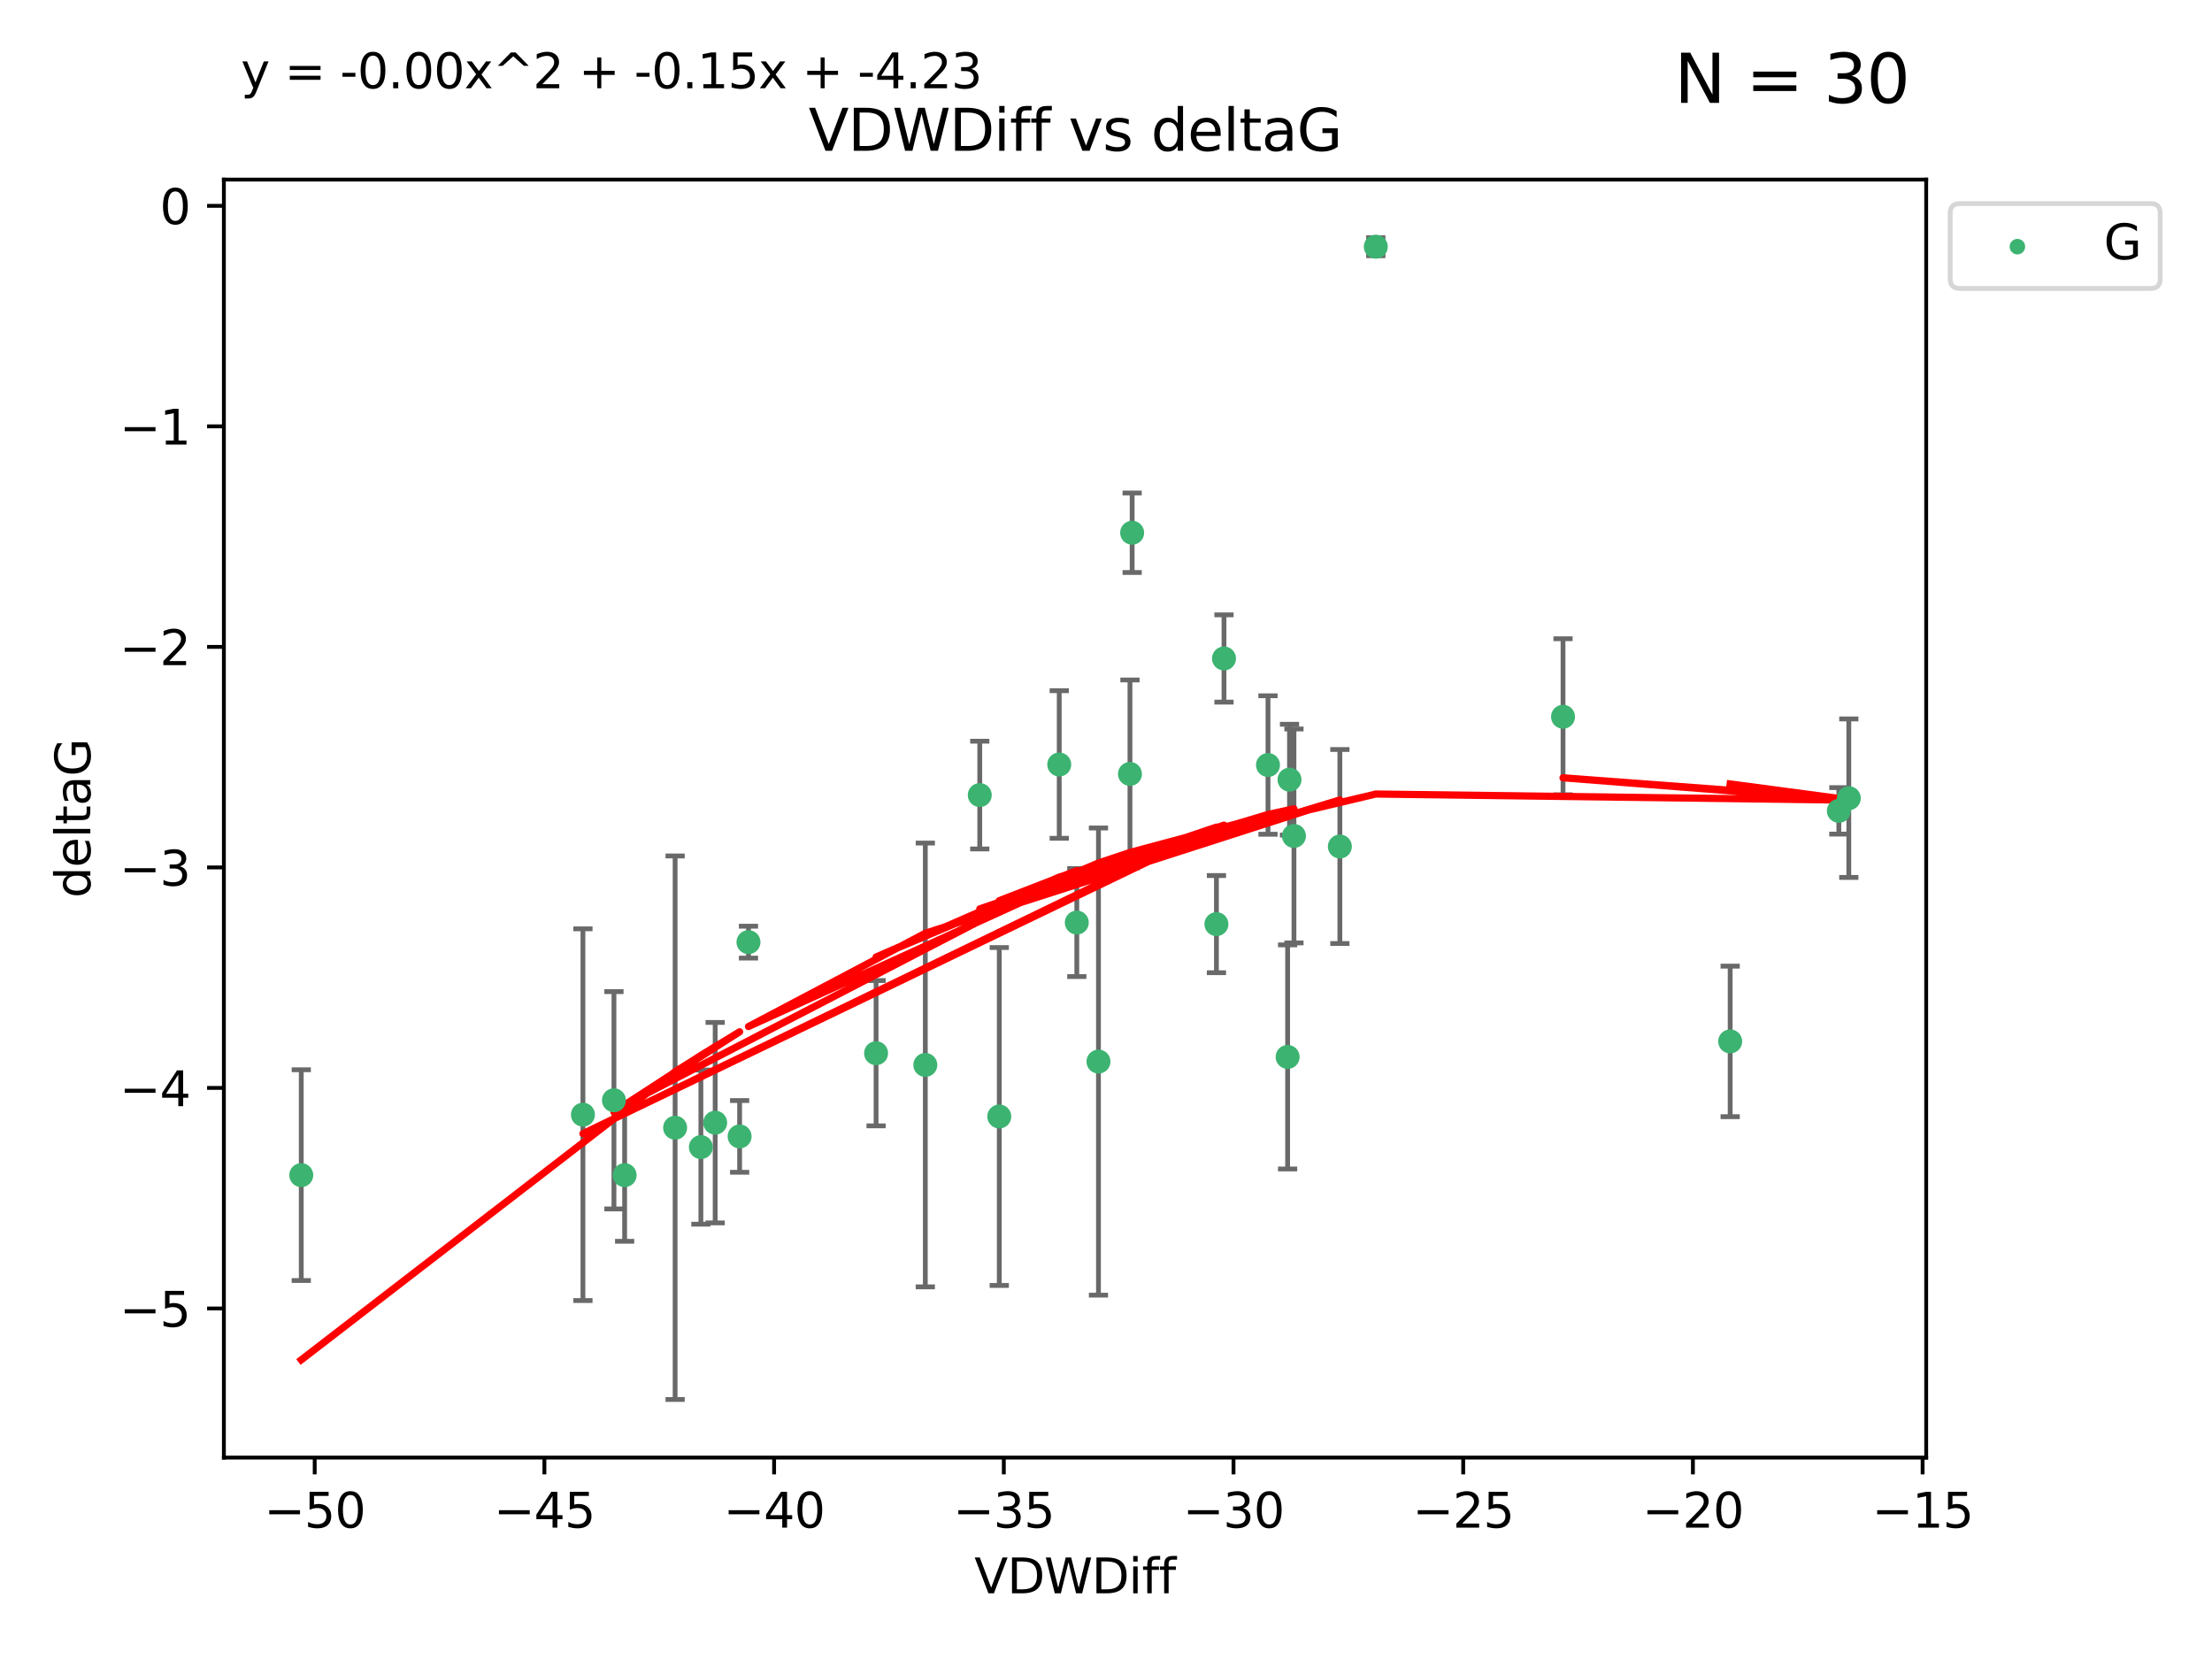 <?xml version="1.0" encoding="utf-8" standalone="no"?>
<!DOCTYPE svg PUBLIC "-//W3C//DTD SVG 1.1//EN"
  "http://www.w3.org/Graphics/SVG/1.1/DTD/svg11.dtd">
<svg xmlns:xlink="http://www.w3.org/1999/xlink" width="460.8pt" height="345.6pt" viewBox="0 0 460.8 345.6" xmlns="http://www.w3.org/2000/svg" version="1.1">
 <defs>
  <style type="text/css">*{stroke-linejoin: round; stroke-linecap: butt}</style>
 </defs>
 <g id="figure_1">
  <g id="patch_1">
   <path d="M 0 345.6 
L 460.8 345.6 
L 460.8 0 
L 0 0 
z
" style="fill: #ffffff"/>
  </g>
  <g id="axes_1">
   <g id="patch_2">
    <path d="M 46.64 303.64 
L 401.26 303.64 
L 401.26 37.411 
L 46.64 37.411 
z
" style="fill: #ffffff"/>
   </g>
   <g id="PathCollection_1">
    <defs>
     <path id="mf5eb2ce5ed" d="M 0 1.118 
C 0.297 1.118 0.581 1 0.791 0.791 
C 1 0.581 1.118 0.297 1.118 0 
C 1.118 -0.297 1 -0.581 0.791 -0.791 
C 0.581 -1 0.297 -1.118 0 -1.118 
C -0.297 -1.118 -0.581 -1 -0.791 -0.791 
C -1 -0.581 -1.118 -0.297 -1.118 0 
C -1.118 0.297 -1 0.581 -0.791 0.791 
C -0.581 1 -0.297 1.118 0 1.118 
z
" style="stroke: #3cb371"/>
    </defs>
    <g clip-path="url(#pa3a415ffdf)">
     <use xlink:href="#mf5eb2ce5ed" x="62.759" y="244.801" style="fill: #3cb371; stroke: #3cb371"/>
     <use xlink:href="#mf5eb2ce5ed" x="140.64" y="234.926" style="fill: #3cb371; stroke: #3cb371"/>
     <use xlink:href="#mf5eb2ce5ed" x="148.983" y="233.872" style="fill: #3cb371; stroke: #3cb371"/>
     <use xlink:href="#mf5eb2ce5ed" x="127.897" y="229.207" style="fill: #3cb371; stroke: #3cb371"/>
     <use xlink:href="#mf5eb2ce5ed" x="154.075" y="236.736" style="fill: #3cb371; stroke: #3cb371"/>
     <use xlink:href="#mf5eb2ce5ed" x="146.008" y="238.966" style="fill: #3cb371; stroke: #3cb371"/>
     <use xlink:href="#mf5eb2ce5ed" x="130.122" y="244.803" style="fill: #3cb371; stroke: #3cb371"/>
     <use xlink:href="#mf5eb2ce5ed" x="224.318" y="192.187" style="fill: #3cb371; stroke: #3cb371"/>
     <use xlink:href="#mf5eb2ce5ed" x="208.168" y="232.587" style="fill: #3cb371; stroke: #3cb371"/>
     <use xlink:href="#mf5eb2ce5ed" x="253.406" y="192.513" style="fill: #3cb371; stroke: #3cb371"/>
     <use xlink:href="#mf5eb2ce5ed" x="121.435" y="232.207" style="fill: #3cb371; stroke: #3cb371"/>
     <use xlink:href="#mf5eb2ce5ed" x="254.98" y="137.174" style="fill: #3cb371; stroke: #3cb371"/>
     <use xlink:href="#mf5eb2ce5ed" x="204.103" y="165.628" style="fill: #3cb371; stroke: #3cb371"/>
     <use xlink:href="#mf5eb2ce5ed" x="279.118" y="176.344" style="fill: #3cb371; stroke: #3cb371"/>
     <use xlink:href="#mf5eb2ce5ed" x="192.76" y="221.848" style="fill: #3cb371; stroke: #3cb371"/>
     <use xlink:href="#mf5eb2ce5ed" x="155.92" y="196.265" style="fill: #3cb371; stroke: #3cb371"/>
     <use xlink:href="#mf5eb2ce5ed" x="235.847" y="110.983" style="fill: #3cb371; stroke: #3cb371"/>
     <use xlink:href="#mf5eb2ce5ed" x="228.83" y="221.145" style="fill: #3cb371; stroke: #3cb371"/>
     <use xlink:href="#mf5eb2ce5ed" x="182.503" y="219.405" style="fill: #3cb371; stroke: #3cb371"/>
     <use xlink:href="#mf5eb2ce5ed" x="220.658" y="159.258" style="fill: #3cb371; stroke: #3cb371"/>
     <use xlink:href="#mf5eb2ce5ed" x="264.146" y="159.368" style="fill: #3cb371; stroke: #3cb371"/>
     <use xlink:href="#mf5eb2ce5ed" x="269.555" y="174.144" style="fill: #3cb371; stroke: #3cb371"/>
     <use xlink:href="#mf5eb2ce5ed" x="268.628" y="162.417" style="fill: #3cb371; stroke: #3cb371"/>
     <use xlink:href="#mf5eb2ce5ed" x="268.236" y="220.179" style="fill: #3cb371; stroke: #3cb371"/>
     <use xlink:href="#mf5eb2ce5ed" x="235.392" y="161.225" style="fill: #3cb371; stroke: #3cb371"/>
     <use xlink:href="#mf5eb2ce5ed" x="286.605" y="51.392" style="fill: #3cb371; stroke: #3cb371"/>
     <use xlink:href="#mf5eb2ce5ed" x="385.141" y="166.276" style="fill: #3cb371; stroke: #3cb371"/>
     <use xlink:href="#mf5eb2ce5ed" x="325.607" y="149.313" style="fill: #3cb371; stroke: #3cb371"/>
     <use xlink:href="#mf5eb2ce5ed" x="383.065" y="168.916" style="fill: #3cb371; stroke: #3cb371"/>
     <use xlink:href="#mf5eb2ce5ed" x="360.427" y="216.946" style="fill: #3cb371; stroke: #3cb371"/>
    </g>
   </g>
   <g id="matplotlib.axis_1">
    <g id="xtick_1">
     <g id="line2d_1">
      <defs>
       <path id="m8c4fb0d463" d="M 0 0 
L 0 3.5 
" style="stroke: #000000; stroke-width: 0.8"/>
      </defs>
      <g>
       <use xlink:href="#m8c4fb0d463" x="65.558" y="303.64" style="stroke: #000000; stroke-width: 0.8"/>
      </g>
     </g>
     <g id="text_1">
      <!-- −50 -->
      <g transform="translate(55.006 318.238)scale(0.1 -0.1)">
       <defs>
        <path id="DejaVuSans-2212" d="M 678 2272 
L 4684 2272 
L 4684 1741 
L 678 1741 
L 678 2272 
z
" transform="scale(0.016)"/>
        <path id="DejaVuSans-35" d="M 691 4666 
L 3169 4666 
L 3169 4134 
L 1269 4134 
L 1269 2991 
Q 1406 3038 1543 3061 
Q 1681 3084 1819 3084 
Q 2600 3084 3056 2656 
Q 3513 2228 3513 1497 
Q 3513 744 3044 326 
Q 2575 -91 1722 -91 
Q 1428 -91 1123 -41 
Q 819 9 494 109 
L 494 744 
Q 775 591 1075 516 
Q 1375 441 1709 441 
Q 2250 441 2565 725 
Q 2881 1009 2881 1497 
Q 2881 1984 2565 2268 
Q 2250 2553 1709 2553 
Q 1456 2553 1204 2497 
Q 953 2441 691 2322 
L 691 4666 
z
" transform="scale(0.016)"/>
        <path id="DejaVuSans-30" d="M 2034 4250 
Q 1547 4250 1301 3770 
Q 1056 3291 1056 2328 
Q 1056 1369 1301 889 
Q 1547 409 2034 409 
Q 2525 409 2770 889 
Q 3016 1369 3016 2328 
Q 3016 3291 2770 3770 
Q 2525 4250 2034 4250 
z
M 2034 4750 
Q 2819 4750 3233 4129 
Q 3647 3509 3647 2328 
Q 3647 1150 3233 529 
Q 2819 -91 2034 -91 
Q 1250 -91 836 529 
Q 422 1150 422 2328 
Q 422 3509 836 4129 
Q 1250 4750 2034 4750 
z
" transform="scale(0.016)"/>
       </defs>
       <use xlink:href="#DejaVuSans-2212"/>
       <use xlink:href="#DejaVuSans-35" x="83.789"/>
       <use xlink:href="#DejaVuSans-30" x="147.412"/>
      </g>
     </g>
    </g>
    <g id="xtick_2">
     <g id="line2d_2">
      <g>
       <use xlink:href="#m8c4fb0d463" x="113.409" y="303.64" style="stroke: #000000; stroke-width: 0.8"/>
      </g>
     </g>
     <g id="text_2">
      <!-- −45 -->
      <g transform="translate(102.857 318.238)scale(0.1 -0.1)">
       <defs>
        <path id="DejaVuSans-34" d="M 2419 4116 
L 825 1625 
L 2419 1625 
L 2419 4116 
z
M 2253 4666 
L 3047 4666 
L 3047 1625 
L 3713 1625 
L 3713 1100 
L 3047 1100 
L 3047 0 
L 2419 0 
L 2419 1100 
L 313 1100 
L 313 1709 
L 2253 4666 
z
" transform="scale(0.016)"/>
       </defs>
       <use xlink:href="#DejaVuSans-2212"/>
       <use xlink:href="#DejaVuSans-34" x="83.789"/>
       <use xlink:href="#DejaVuSans-35" x="147.412"/>
      </g>
     </g>
    </g>
    <g id="xtick_3">
     <g id="line2d_3">
      <g>
       <use xlink:href="#m8c4fb0d463" x="161.26" y="303.64" style="stroke: #000000; stroke-width: 0.8"/>
      </g>
     </g>
     <g id="text_3">
      <!-- −40 -->
      <g transform="translate(150.708 318.238)scale(0.1 -0.1)">
       <use xlink:href="#DejaVuSans-2212"/>
       <use xlink:href="#DejaVuSans-34" x="83.789"/>
       <use xlink:href="#DejaVuSans-30" x="147.412"/>
      </g>
     </g>
    </g>
    <g id="xtick_4">
     <g id="line2d_4">
      <g>
       <use xlink:href="#m8c4fb0d463" x="209.111" y="303.64" style="stroke: #000000; stroke-width: 0.8"/>
      </g>
     </g>
     <g id="text_4">
      <!-- −35 -->
      <g transform="translate(198.559 318.238)scale(0.1 -0.1)">
       <defs>
        <path id="DejaVuSans-33" d="M 2597 2516 
Q 3050 2419 3304 2112 
Q 3559 1806 3559 1356 
Q 3559 666 3084 287 
Q 2609 -91 1734 -91 
Q 1441 -91 1130 -33 
Q 819 25 488 141 
L 488 750 
Q 750 597 1062 519 
Q 1375 441 1716 441 
Q 2309 441 2620 675 
Q 2931 909 2931 1356 
Q 2931 1769 2642 2001 
Q 2353 2234 1838 2234 
L 1294 2234 
L 1294 2753 
L 1863 2753 
Q 2328 2753 2575 2939 
Q 2822 3125 2822 3475 
Q 2822 3834 2567 4026 
Q 2313 4219 1838 4219 
Q 1578 4219 1281 4162 
Q 984 4106 628 3988 
L 628 4550 
Q 988 4650 1302 4700 
Q 1616 4750 1894 4750 
Q 2613 4750 3031 4423 
Q 3450 4097 3450 3541 
Q 3450 3153 3228 2886 
Q 3006 2619 2597 2516 
z
" transform="scale(0.016)"/>
       </defs>
       <use xlink:href="#DejaVuSans-2212"/>
       <use xlink:href="#DejaVuSans-33" x="83.789"/>
       <use xlink:href="#DejaVuSans-35" x="147.412"/>
      </g>
     </g>
    </g>
    <g id="xtick_5">
     <g id="line2d_5">
      <g>
       <use xlink:href="#m8c4fb0d463" x="256.962" y="303.64" style="stroke: #000000; stroke-width: 0.8"/>
      </g>
     </g>
     <g id="text_5">
      <!-- −30 -->
      <g transform="translate(246.41 318.238)scale(0.1 -0.1)">
       <use xlink:href="#DejaVuSans-2212"/>
       <use xlink:href="#DejaVuSans-33" x="83.789"/>
       <use xlink:href="#DejaVuSans-30" x="147.412"/>
      </g>
     </g>
    </g>
    <g id="xtick_6">
     <g id="line2d_6">
      <g>
       <use xlink:href="#m8c4fb0d463" x="304.813" y="303.64" style="stroke: #000000; stroke-width: 0.8"/>
      </g>
     </g>
     <g id="text_6">
      <!-- −25 -->
      <g transform="translate(294.261 318.238)scale(0.1 -0.1)">
       <defs>
        <path id="DejaVuSans-32" d="M 1228 531 
L 3431 531 
L 3431 0 
L 469 0 
L 469 531 
Q 828 903 1448 1529 
Q 2069 2156 2228 2338 
Q 2531 2678 2651 2914 
Q 2772 3150 2772 3378 
Q 2772 3750 2511 3984 
Q 2250 4219 1831 4219 
Q 1534 4219 1204 4116 
Q 875 4013 500 3803 
L 500 4441 
Q 881 4594 1212 4672 
Q 1544 4750 1819 4750 
Q 2544 4750 2975 4387 
Q 3406 4025 3406 3419 
Q 3406 3131 3298 2873 
Q 3191 2616 2906 2266 
Q 2828 2175 2409 1742 
Q 1991 1309 1228 531 
z
" transform="scale(0.016)"/>
       </defs>
       <use xlink:href="#DejaVuSans-2212"/>
       <use xlink:href="#DejaVuSans-32" x="83.789"/>
       <use xlink:href="#DejaVuSans-35" x="147.412"/>
      </g>
     </g>
    </g>
    <g id="xtick_7">
     <g id="line2d_7">
      <g>
       <use xlink:href="#m8c4fb0d463" x="352.664" y="303.64" style="stroke: #000000; stroke-width: 0.8"/>
      </g>
     </g>
     <g id="text_7">
      <!-- −20 -->
      <g transform="translate(342.112 318.238)scale(0.1 -0.1)">
       <use xlink:href="#DejaVuSans-2212"/>
       <use xlink:href="#DejaVuSans-32" x="83.789"/>
       <use xlink:href="#DejaVuSans-30" x="147.412"/>
      </g>
     </g>
    </g>
    <g id="xtick_8">
     <g id="line2d_8">
      <g>
       <use xlink:href="#m8c4fb0d463" x="400.515" y="303.64" style="stroke: #000000; stroke-width: 0.8"/>
      </g>
     </g>
     <g id="text_8">
      <!-- −15 -->
      <g transform="translate(389.963 318.238)scale(0.1 -0.1)">
       <defs>
        <path id="DejaVuSans-31" d="M 794 531 
L 1825 531 
L 1825 4091 
L 703 3866 
L 703 4441 
L 1819 4666 
L 2450 4666 
L 2450 531 
L 3481 531 
L 3481 0 
L 794 0 
L 794 531 
z
" transform="scale(0.016)"/>
       </defs>
       <use xlink:href="#DejaVuSans-2212"/>
       <use xlink:href="#DejaVuSans-31" x="83.789"/>
       <use xlink:href="#DejaVuSans-35" x="147.412"/>
      </g>
     </g>
    </g>
    <g id="text_9">
     <!-- VDWDiff -->
     <g transform="translate(202.977 331.917)scale(0.1 -0.1)">
      <defs>
       <path id="DejaVuSans-56" d="M 1831 0 
L 50 4666 
L 709 4666 
L 2188 738 
L 3669 4666 
L 4325 4666 
L 2547 0 
L 1831 0 
z
" transform="scale(0.016)"/>
       <path id="DejaVuSans-44" d="M 1259 4147 
L 1259 519 
L 2022 519 
Q 2988 519 3436 956 
Q 3884 1394 3884 2338 
Q 3884 3275 3436 3711 
Q 2988 4147 2022 4147 
L 1259 4147 
z
M 628 4666 
L 1925 4666 
Q 3281 4666 3915 4102 
Q 4550 3538 4550 2338 
Q 4550 1131 3912 565 
Q 3275 0 1925 0 
L 628 0 
L 628 4666 
z
" transform="scale(0.016)"/>
       <path id="DejaVuSans-57" d="M 213 4666 
L 850 4666 
L 1831 722 
L 2809 4666 
L 3519 4666 
L 4500 722 
L 5478 4666 
L 6119 4666 
L 4947 0 
L 4153 0 
L 3169 4050 
L 2175 0 
L 1381 0 
L 213 4666 
z
" transform="scale(0.016)"/>
       <path id="DejaVuSans-69" d="M 603 3500 
L 1178 3500 
L 1178 0 
L 603 0 
L 603 3500 
z
M 603 4863 
L 1178 4863 
L 1178 4134 
L 603 4134 
L 603 4863 
z
" transform="scale(0.016)"/>
       <path id="DejaVuSans-66" d="M 2375 4863 
L 2375 4384 
L 1825 4384 
Q 1516 4384 1395 4259 
Q 1275 4134 1275 3809 
L 1275 3500 
L 2222 3500 
L 2222 3053 
L 1275 3053 
L 1275 0 
L 697 0 
L 697 3053 
L 147 3053 
L 147 3500 
L 697 3500 
L 697 3744 
Q 697 4328 969 4595 
Q 1241 4863 1831 4863 
L 2375 4863 
z
" transform="scale(0.016)"/>
      </defs>
      <use xlink:href="#DejaVuSans-56"/>
      <use xlink:href="#DejaVuSans-44" x="68.408"/>
      <use xlink:href="#DejaVuSans-57" x="145.41"/>
      <use xlink:href="#DejaVuSans-44" x="244.287"/>
      <use xlink:href="#DejaVuSans-69" x="321.289"/>
      <use xlink:href="#DejaVuSans-66" x="349.072"/>
      <use xlink:href="#DejaVuSans-66" x="384.277"/>
     </g>
    </g>
   </g>
   <g id="matplotlib.axis_2">
    <g id="ytick_1">
     <g id="line2d_9">
      <defs>
       <path id="m650ae123eb" d="M 0 0 
L -3.5 0 
" style="stroke: #000000; stroke-width: 0.8"/>
      </defs>
      <g>
       <use xlink:href="#m650ae123eb" x="46.64" y="272.58" style="stroke: #000000; stroke-width: 0.8"/>
      </g>
     </g>
     <g id="text_10">
      <!-- −5 -->
      <g transform="translate(24.898 276.379)scale(0.1 -0.1)">
       <use xlink:href="#DejaVuSans-2212"/>
       <use xlink:href="#DejaVuSans-35" x="83.789"/>
      </g>
     </g>
    </g>
    <g id="ytick_2">
     <g id="line2d_10">
      <g>
       <use xlink:href="#m650ae123eb" x="46.64" y="226.639" style="stroke: #000000; stroke-width: 0.8"/>
      </g>
     </g>
     <g id="text_11">
      <!-- −4 -->
      <g transform="translate(24.898 230.438)scale(0.1 -0.1)">
       <use xlink:href="#DejaVuSans-2212"/>
       <use xlink:href="#DejaVuSans-34" x="83.789"/>
      </g>
     </g>
    </g>
    <g id="ytick_3">
     <g id="line2d_11">
      <g>
       <use xlink:href="#m650ae123eb" x="46.64" y="180.698" style="stroke: #000000; stroke-width: 0.8"/>
      </g>
     </g>
     <g id="text_12">
      <!-- −3 -->
      <g transform="translate(24.898 184.498)scale(0.1 -0.1)">
       <use xlink:href="#DejaVuSans-2212"/>
       <use xlink:href="#DejaVuSans-33" x="83.789"/>
      </g>
     </g>
    </g>
    <g id="ytick_4">
     <g id="line2d_12">
      <g>
       <use xlink:href="#m650ae123eb" x="46.64" y="134.758" style="stroke: #000000; stroke-width: 0.8"/>
      </g>
     </g>
     <g id="text_13">
      <!-- −2 -->
      <g transform="translate(24.898 138.557)scale(0.1 -0.1)">
       <use xlink:href="#DejaVuSans-2212"/>
       <use xlink:href="#DejaVuSans-32" x="83.789"/>
      </g>
     </g>
    </g>
    <g id="ytick_5">
     <g id="line2d_13">
      <g>
       <use xlink:href="#m650ae123eb" x="46.64" y="88.817" style="stroke: #000000; stroke-width: 0.8"/>
      </g>
     </g>
     <g id="text_14">
      <!-- −1 -->
      <g transform="translate(24.898 92.616)scale(0.1 -0.1)">
       <use xlink:href="#DejaVuSans-2212"/>
       <use xlink:href="#DejaVuSans-31" x="83.789"/>
      </g>
     </g>
    </g>
    <g id="ytick_6">
     <g id="line2d_14">
      <g>
       <use xlink:href="#m650ae123eb" x="46.64" y="42.876" style="stroke: #000000; stroke-width: 0.8"/>
      </g>
     </g>
     <g id="text_15">
      <!-- 0 -->
      <g transform="translate(33.278 46.676)scale(0.1 -0.1)">
       <use xlink:href="#DejaVuSans-30"/>
      </g>
     </g>
    </g>
    <g id="text_16">
     <!-- deltaG -->
     <g transform="translate(18.818 187.064)rotate(-90)scale(0.1 -0.1)">
      <defs>
       <path id="DejaVuSans-64" d="M 2906 2969 
L 2906 4863 
L 3481 4863 
L 3481 0 
L 2906 0 
L 2906 525 
Q 2725 213 2448 61 
Q 2172 -91 1784 -91 
Q 1150 -91 751 415 
Q 353 922 353 1747 
Q 353 2572 751 3078 
Q 1150 3584 1784 3584 
Q 2172 3584 2448 3432 
Q 2725 3281 2906 2969 
z
M 947 1747 
Q 947 1113 1208 752 
Q 1469 391 1925 391 
Q 2381 391 2643 752 
Q 2906 1113 2906 1747 
Q 2906 2381 2643 2742 
Q 2381 3103 1925 3103 
Q 1469 3103 1208 2742 
Q 947 2381 947 1747 
z
" transform="scale(0.016)"/>
       <path id="DejaVuSans-65" d="M 3597 1894 
L 3597 1613 
L 953 1613 
Q 991 1019 1311 708 
Q 1631 397 2203 397 
Q 2534 397 2845 478 
Q 3156 559 3463 722 
L 3463 178 
Q 3153 47 2828 -22 
Q 2503 -91 2169 -91 
Q 1331 -91 842 396 
Q 353 884 353 1716 
Q 353 2575 817 3079 
Q 1281 3584 2069 3584 
Q 2775 3584 3186 3129 
Q 3597 2675 3597 1894 
z
M 3022 2063 
Q 3016 2534 2758 2815 
Q 2500 3097 2075 3097 
Q 1594 3097 1305 2825 
Q 1016 2553 972 2059 
L 3022 2063 
z
" transform="scale(0.016)"/>
       <path id="DejaVuSans-6c" d="M 603 4863 
L 1178 4863 
L 1178 0 
L 603 0 
L 603 4863 
z
" transform="scale(0.016)"/>
       <path id="DejaVuSans-74" d="M 1172 4494 
L 1172 3500 
L 2356 3500 
L 2356 3053 
L 1172 3053 
L 1172 1153 
Q 1172 725 1289 603 
Q 1406 481 1766 481 
L 2356 481 
L 2356 0 
L 1766 0 
Q 1100 0 847 248 
Q 594 497 594 1153 
L 594 3053 
L 172 3053 
L 172 3500 
L 594 3500 
L 594 4494 
L 1172 4494 
z
" transform="scale(0.016)"/>
       <path id="DejaVuSans-61" d="M 2194 1759 
Q 1497 1759 1228 1600 
Q 959 1441 959 1056 
Q 959 750 1161 570 
Q 1363 391 1709 391 
Q 2188 391 2477 730 
Q 2766 1069 2766 1631 
L 2766 1759 
L 2194 1759 
z
M 3341 1997 
L 3341 0 
L 2766 0 
L 2766 531 
Q 2569 213 2275 61 
Q 1981 -91 1556 -91 
Q 1019 -91 701 211 
Q 384 513 384 1019 
Q 384 1609 779 1909 
Q 1175 2209 1959 2209 
L 2766 2209 
L 2766 2266 
Q 2766 2663 2505 2880 
Q 2244 3097 1772 3097 
Q 1472 3097 1187 3025 
Q 903 2953 641 2809 
L 641 3341 
Q 956 3463 1253 3523 
Q 1550 3584 1831 3584 
Q 2591 3584 2966 3190 
Q 3341 2797 3341 1997 
z
" transform="scale(0.016)"/>
       <path id="DejaVuSans-47" d="M 3809 666 
L 3809 1919 
L 2778 1919 
L 2778 2438 
L 4434 2438 
L 4434 434 
Q 4069 175 3628 42 
Q 3188 -91 2688 -91 
Q 1594 -91 976 548 
Q 359 1188 359 2328 
Q 359 3472 976 4111 
Q 1594 4750 2688 4750 
Q 3144 4750 3555 4637 
Q 3966 4525 4313 4306 
L 4313 3634 
Q 3963 3931 3569 4081 
Q 3175 4231 2741 4231 
Q 1884 4231 1454 3753 
Q 1025 3275 1025 2328 
Q 1025 1384 1454 906 
Q 1884 428 2741 428 
Q 3075 428 3337 486 
Q 3600 544 3809 666 
z
" transform="scale(0.016)"/>
      </defs>
      <use xlink:href="#DejaVuSans-64"/>
      <use xlink:href="#DejaVuSans-65" x="63.477"/>
      <use xlink:href="#DejaVuSans-6c" x="125"/>
      <use xlink:href="#DejaVuSans-74" x="152.783"/>
      <use xlink:href="#DejaVuSans-61" x="191.992"/>
      <use xlink:href="#DejaVuSans-47" x="253.271"/>
     </g>
    </g>
   </g>
   <g id="LineCollection_1">
    <path d="M 62.759 266.756 
L 62.759 222.846 
" clip-path="url(#pa3a415ffdf)" style="fill: none; stroke: #696969"/>
    <path d="M 140.64 291.539 
L 140.64 178.313 
" clip-path="url(#pa3a415ffdf)" style="fill: none; stroke: #696969"/>
    <path d="M 148.983 254.752 
L 148.983 212.992 
" clip-path="url(#pa3a415ffdf)" style="fill: none; stroke: #696969"/>
    <path d="M 127.897 251.842 
L 127.897 206.572 
" clip-path="url(#pa3a415ffdf)" style="fill: none; stroke: #696969"/>
    <path d="M 154.075 244.208 
L 154.075 229.264 
" clip-path="url(#pa3a415ffdf)" style="fill: none; stroke: #696969"/>
    <path d="M 146.008 255.018 
L 146.008 222.914 
" clip-path="url(#pa3a415ffdf)" style="fill: none; stroke: #696969"/>
    <path d="M 130.122 258.582 
L 130.122 231.024 
" clip-path="url(#pa3a415ffdf)" style="fill: none; stroke: #696969"/>
    <path d="M 224.318 203.432 
L 224.318 180.942 
" clip-path="url(#pa3a415ffdf)" style="fill: none; stroke: #696969"/>
    <path d="M 208.168 267.782 
L 208.168 197.392 
" clip-path="url(#pa3a415ffdf)" style="fill: none; stroke: #696969"/>
    <path d="M 253.406 202.633 
L 253.406 182.392 
" clip-path="url(#pa3a415ffdf)" style="fill: none; stroke: #696969"/>
    <path d="M 121.435 270.925 
L 121.435 193.49 
" clip-path="url(#pa3a415ffdf)" style="fill: none; stroke: #696969"/>
    <path d="M 254.98 146.264 
L 254.98 128.083 
" clip-path="url(#pa3a415ffdf)" style="fill: none; stroke: #696969"/>
    <path d="M 204.103 176.852 
L 204.103 154.404 
" clip-path="url(#pa3a415ffdf)" style="fill: none; stroke: #696969"/>
    <path d="M 279.118 196.549 
L 279.118 156.139 
" clip-path="url(#pa3a415ffdf)" style="fill: none; stroke: #696969"/>
    <path d="M 192.76 268.073 
L 192.76 175.623 
" clip-path="url(#pa3a415ffdf)" style="fill: none; stroke: #696969"/>
    <path d="M 155.92 199.585 
L 155.92 192.945 
" clip-path="url(#pa3a415ffdf)" style="fill: none; stroke: #696969"/>
    <path d="M 235.847 119.265 
L 235.847 102.7 
" clip-path="url(#pa3a415ffdf)" style="fill: none; stroke: #696969"/>
    <path d="M 228.83 269.803 
L 228.83 172.488 
" clip-path="url(#pa3a415ffdf)" style="fill: none; stroke: #696969"/>
    <path d="M 182.503 234.537 
L 182.503 204.273 
" clip-path="url(#pa3a415ffdf)" style="fill: none; stroke: #696969"/>
    <path d="M 220.658 174.634 
L 220.658 143.881 
" clip-path="url(#pa3a415ffdf)" style="fill: none; stroke: #696969"/>
    <path d="M 264.146 173.789 
L 264.146 144.947 
" clip-path="url(#pa3a415ffdf)" style="fill: none; stroke: #696969"/>
    <path d="M 269.555 196.426 
L 269.555 151.862 
" clip-path="url(#pa3a415ffdf)" style="fill: none; stroke: #696969"/>
    <path d="M 268.628 173.959 
L 268.628 150.875 
" clip-path="url(#pa3a415ffdf)" style="fill: none; stroke: #696969"/>
    <path d="M 268.236 243.521 
L 268.236 196.837 
" clip-path="url(#pa3a415ffdf)" style="fill: none; stroke: #696969"/>
    <path d="M 235.392 180.799 
L 235.392 141.651 
" clip-path="url(#pa3a415ffdf)" style="fill: none; stroke: #696969"/>
    <path d="M 286.605 53.271 
L 286.605 49.513 
" clip-path="url(#pa3a415ffdf)" style="fill: none; stroke: #696969"/>
    <path d="M 385.141 182.785 
L 385.141 149.766 
" clip-path="url(#pa3a415ffdf)" style="fill: none; stroke: #696969"/>
    <path d="M 325.607 165.563 
L 325.607 133.062 
" clip-path="url(#pa3a415ffdf)" style="fill: none; stroke: #696969"/>
    <path d="M 383.065 173.755 
L 383.065 164.078 
" clip-path="url(#pa3a415ffdf)" style="fill: none; stroke: #696969"/>
    <path d="M 360.427 232.625 
L 360.427 201.266 
" clip-path="url(#pa3a415ffdf)" style="fill: none; stroke: #696969"/>
   </g>
   <g id="line2d_15">
    <defs>
     <path id="m8665e78a15" d="M 2 0 
L -2 -0 
" style="stroke: #696969"/>
    </defs>
    <g clip-path="url(#pa3a415ffdf)">
     <use xlink:href="#m8665e78a15" x="62.759" y="266.756" style="fill: #696969; stroke: #696969"/>
     <use xlink:href="#m8665e78a15" x="140.64" y="291.539" style="fill: #696969; stroke: #696969"/>
     <use xlink:href="#m8665e78a15" x="148.983" y="254.752" style="fill: #696969; stroke: #696969"/>
     <use xlink:href="#m8665e78a15" x="127.897" y="251.842" style="fill: #696969; stroke: #696969"/>
     <use xlink:href="#m8665e78a15" x="154.075" y="244.208" style="fill: #696969; stroke: #696969"/>
     <use xlink:href="#m8665e78a15" x="146.008" y="255.018" style="fill: #696969; stroke: #696969"/>
     <use xlink:href="#m8665e78a15" x="130.122" y="258.582" style="fill: #696969; stroke: #696969"/>
     <use xlink:href="#m8665e78a15" x="224.318" y="203.432" style="fill: #696969; stroke: #696969"/>
     <use xlink:href="#m8665e78a15" x="208.168" y="267.782" style="fill: #696969; stroke: #696969"/>
     <use xlink:href="#m8665e78a15" x="253.406" y="202.633" style="fill: #696969; stroke: #696969"/>
     <use xlink:href="#m8665e78a15" x="121.435" y="270.925" style="fill: #696969; stroke: #696969"/>
     <use xlink:href="#m8665e78a15" x="254.98" y="146.264" style="fill: #696969; stroke: #696969"/>
     <use xlink:href="#m8665e78a15" x="204.103" y="176.852" style="fill: #696969; stroke: #696969"/>
     <use xlink:href="#m8665e78a15" x="279.118" y="196.549" style="fill: #696969; stroke: #696969"/>
     <use xlink:href="#m8665e78a15" x="192.76" y="268.073" style="fill: #696969; stroke: #696969"/>
     <use xlink:href="#m8665e78a15" x="155.92" y="199.585" style="fill: #696969; stroke: #696969"/>
     <use xlink:href="#m8665e78a15" x="235.847" y="119.265" style="fill: #696969; stroke: #696969"/>
     <use xlink:href="#m8665e78a15" x="228.83" y="269.803" style="fill: #696969; stroke: #696969"/>
     <use xlink:href="#m8665e78a15" x="182.503" y="234.537" style="fill: #696969; stroke: #696969"/>
     <use xlink:href="#m8665e78a15" x="220.658" y="174.634" style="fill: #696969; stroke: #696969"/>
     <use xlink:href="#m8665e78a15" x="264.146" y="173.789" style="fill: #696969; stroke: #696969"/>
     <use xlink:href="#m8665e78a15" x="269.555" y="196.426" style="fill: #696969; stroke: #696969"/>
     <use xlink:href="#m8665e78a15" x="268.628" y="173.959" style="fill: #696969; stroke: #696969"/>
     <use xlink:href="#m8665e78a15" x="268.236" y="243.521" style="fill: #696969; stroke: #696969"/>
     <use xlink:href="#m8665e78a15" x="235.392" y="180.799" style="fill: #696969; stroke: #696969"/>
     <use xlink:href="#m8665e78a15" x="286.605" y="53.271" style="fill: #696969; stroke: #696969"/>
     <use xlink:href="#m8665e78a15" x="385.141" y="182.785" style="fill: #696969; stroke: #696969"/>
     <use xlink:href="#m8665e78a15" x="325.607" y="165.563" style="fill: #696969; stroke: #696969"/>
     <use xlink:href="#m8665e78a15" x="383.065" y="173.755" style="fill: #696969; stroke: #696969"/>
     <use xlink:href="#m8665e78a15" x="360.427" y="232.625" style="fill: #696969; stroke: #696969"/>
    </g>
   </g>
   <g id="line2d_16">
    <g clip-path="url(#pa3a415ffdf)">
     <use xlink:href="#m8665e78a15" x="62.759" y="222.846" style="fill: #696969; stroke: #696969"/>
     <use xlink:href="#m8665e78a15" x="140.64" y="178.313" style="fill: #696969; stroke: #696969"/>
     <use xlink:href="#m8665e78a15" x="148.983" y="212.992" style="fill: #696969; stroke: #696969"/>
     <use xlink:href="#m8665e78a15" x="127.897" y="206.572" style="fill: #696969; stroke: #696969"/>
     <use xlink:href="#m8665e78a15" x="154.075" y="229.264" style="fill: #696969; stroke: #696969"/>
     <use xlink:href="#m8665e78a15" x="146.008" y="222.914" style="fill: #696969; stroke: #696969"/>
     <use xlink:href="#m8665e78a15" x="130.122" y="231.024" style="fill: #696969; stroke: #696969"/>
     <use xlink:href="#m8665e78a15" x="224.318" y="180.942" style="fill: #696969; stroke: #696969"/>
     <use xlink:href="#m8665e78a15" x="208.168" y="197.392" style="fill: #696969; stroke: #696969"/>
     <use xlink:href="#m8665e78a15" x="253.406" y="182.392" style="fill: #696969; stroke: #696969"/>
     <use xlink:href="#m8665e78a15" x="121.435" y="193.49" style="fill: #696969; stroke: #696969"/>
     <use xlink:href="#m8665e78a15" x="254.98" y="128.083" style="fill: #696969; stroke: #696969"/>
     <use xlink:href="#m8665e78a15" x="204.103" y="154.404" style="fill: #696969; stroke: #696969"/>
     <use xlink:href="#m8665e78a15" x="279.118" y="156.139" style="fill: #696969; stroke: #696969"/>
     <use xlink:href="#m8665e78a15" x="192.76" y="175.623" style="fill: #696969; stroke: #696969"/>
     <use xlink:href="#m8665e78a15" x="155.92" y="192.945" style="fill: #696969; stroke: #696969"/>
     <use xlink:href="#m8665e78a15" x="235.847" y="102.7" style="fill: #696969; stroke: #696969"/>
     <use xlink:href="#m8665e78a15" x="228.83" y="172.488" style="fill: #696969; stroke: #696969"/>
     <use xlink:href="#m8665e78a15" x="182.503" y="204.273" style="fill: #696969; stroke: #696969"/>
     <use xlink:href="#m8665e78a15" x="220.658" y="143.881" style="fill: #696969; stroke: #696969"/>
     <use xlink:href="#m8665e78a15" x="264.146" y="144.947" style="fill: #696969; stroke: #696969"/>
     <use xlink:href="#m8665e78a15" x="269.555" y="151.862" style="fill: #696969; stroke: #696969"/>
     <use xlink:href="#m8665e78a15" x="268.628" y="150.875" style="fill: #696969; stroke: #696969"/>
     <use xlink:href="#m8665e78a15" x="268.236" y="196.837" style="fill: #696969; stroke: #696969"/>
     <use xlink:href="#m8665e78a15" x="235.392" y="141.651" style="fill: #696969; stroke: #696969"/>
     <use xlink:href="#m8665e78a15" x="286.605" y="49.513" style="fill: #696969; stroke: #696969"/>
     <use xlink:href="#m8665e78a15" x="385.141" y="149.766" style="fill: #696969; stroke: #696969"/>
     <use xlink:href="#m8665e78a15" x="325.607" y="133.062" style="fill: #696969; stroke: #696969"/>
     <use xlink:href="#m8665e78a15" x="383.065" y="164.078" style="fill: #696969; stroke: #696969"/>
     <use xlink:href="#m8665e78a15" x="360.427" y="201.266" style="fill: #696969; stroke: #696969"/>
    </g>
   </g>
   <g id="line2d_17">
    <path d="M 62.759 283.282 
L 140.64 223.247 
L 148.983 218.02 
L 127.897 231.681 
L 154.075 214.944 
L 146.008 219.857 
L 130.122 230.17 
L 224.318 181.368 
L 208.168 187.626 
L 253.406 172.3 
L 121.435 236.166 
L 254.98 171.89 
L 204.103 189.339 
L 279.118 166.642 
L 192.76 194.41 
L 155.92 213.851 
L 235.847 177.435 
L 228.83 179.776 
L 182.503 199.366 
L 220.658 182.71 
L 264.146 169.668 
L 269.555 168.488 
L 268.628 168.683 
L 268.236 168.767 
L 235.392 177.582 
L 286.605 165.41 
L 385.141 166.685 
L 325.607 162.029 
L 383.065 166.324 
L 360.427 163.312 
" clip-path="url(#pa3a415ffdf)" style="fill: none; stroke: #ff0000; stroke-width: 1.5; stroke-linecap: square"/>
   </g>
   <g id="line2d_18">
    <defs>
     <path id="m5a00ab33ba" d="M 0 2 
C 0.53 2 1.039 1.789 1.414 1.414 
C 1.789 1.039 2 0.53 2 0 
C 2 -0.53 1.789 -1.039 1.414 -1.414 
C 1.039 -1.789 0.53 -2 0 -2 
C -0.53 -2 -1.039 -1.789 -1.414 -1.414 
C -1.789 -1.039 -2 -0.53 -2 0 
C -2 0.53 -1.789 1.039 -1.414 1.414 
C -1.039 1.789 -0.53 2 0 2 
z
" style="stroke: #3cb371"/>
    </defs>
    <g clip-path="url(#pa3a415ffdf)">
     <use xlink:href="#m5a00ab33ba" x="62.759" y="244.801" style="fill: #3cb371; stroke: #3cb371"/>
     <use xlink:href="#m5a00ab33ba" x="140.64" y="234.926" style="fill: #3cb371; stroke: #3cb371"/>
     <use xlink:href="#m5a00ab33ba" x="148.983" y="233.872" style="fill: #3cb371; stroke: #3cb371"/>
     <use xlink:href="#m5a00ab33ba" x="127.897" y="229.207" style="fill: #3cb371; stroke: #3cb371"/>
     <use xlink:href="#m5a00ab33ba" x="154.075" y="236.736" style="fill: #3cb371; stroke: #3cb371"/>
     <use xlink:href="#m5a00ab33ba" x="146.008" y="238.966" style="fill: #3cb371; stroke: #3cb371"/>
     <use xlink:href="#m5a00ab33ba" x="130.122" y="244.803" style="fill: #3cb371; stroke: #3cb371"/>
     <use xlink:href="#m5a00ab33ba" x="224.318" y="192.187" style="fill: #3cb371; stroke: #3cb371"/>
     <use xlink:href="#m5a00ab33ba" x="208.168" y="232.587" style="fill: #3cb371; stroke: #3cb371"/>
     <use xlink:href="#m5a00ab33ba" x="253.406" y="192.513" style="fill: #3cb371; stroke: #3cb371"/>
     <use xlink:href="#m5a00ab33ba" x="121.435" y="232.207" style="fill: #3cb371; stroke: #3cb371"/>
     <use xlink:href="#m5a00ab33ba" x="254.98" y="137.174" style="fill: #3cb371; stroke: #3cb371"/>
     <use xlink:href="#m5a00ab33ba" x="204.103" y="165.628" style="fill: #3cb371; stroke: #3cb371"/>
     <use xlink:href="#m5a00ab33ba" x="279.118" y="176.344" style="fill: #3cb371; stroke: #3cb371"/>
     <use xlink:href="#m5a00ab33ba" x="192.76" y="221.848" style="fill: #3cb371; stroke: #3cb371"/>
     <use xlink:href="#m5a00ab33ba" x="155.92" y="196.265" style="fill: #3cb371; stroke: #3cb371"/>
     <use xlink:href="#m5a00ab33ba" x="235.847" y="110.983" style="fill: #3cb371; stroke: #3cb371"/>
     <use xlink:href="#m5a00ab33ba" x="228.83" y="221.145" style="fill: #3cb371; stroke: #3cb371"/>
     <use xlink:href="#m5a00ab33ba" x="182.503" y="219.405" style="fill: #3cb371; stroke: #3cb371"/>
     <use xlink:href="#m5a00ab33ba" x="220.658" y="159.258" style="fill: #3cb371; stroke: #3cb371"/>
     <use xlink:href="#m5a00ab33ba" x="264.146" y="159.368" style="fill: #3cb371; stroke: #3cb371"/>
     <use xlink:href="#m5a00ab33ba" x="269.555" y="174.144" style="fill: #3cb371; stroke: #3cb371"/>
     <use xlink:href="#m5a00ab33ba" x="268.628" y="162.417" style="fill: #3cb371; stroke: #3cb371"/>
     <use xlink:href="#m5a00ab33ba" x="268.236" y="220.179" style="fill: #3cb371; stroke: #3cb371"/>
     <use xlink:href="#m5a00ab33ba" x="235.392" y="161.225" style="fill: #3cb371; stroke: #3cb371"/>
     <use xlink:href="#m5a00ab33ba" x="286.605" y="51.392" style="fill: #3cb371; stroke: #3cb371"/>
     <use xlink:href="#m5a00ab33ba" x="385.141" y="166.276" style="fill: #3cb371; stroke: #3cb371"/>
     <use xlink:href="#m5a00ab33ba" x="325.607" y="149.313" style="fill: #3cb371; stroke: #3cb371"/>
     <use xlink:href="#m5a00ab33ba" x="383.065" y="168.916" style="fill: #3cb371; stroke: #3cb371"/>
     <use xlink:href="#m5a00ab33ba" x="360.427" y="216.946" style="fill: #3cb371; stroke: #3cb371"/>
    </g>
   </g>
   <g id="patch_3">
    <path d="M 46.64 303.64 
L 46.64 37.411 
" style="fill: none; stroke: #000000; stroke-width: 0.8; stroke-linejoin: miter; stroke-linecap: square"/>
   </g>
   <g id="patch_4">
    <path d="M 401.26 303.64 
L 401.26 37.411 
" style="fill: none; stroke: #000000; stroke-width: 0.8; stroke-linejoin: miter; stroke-linecap: square"/>
   </g>
   <g id="patch_5">
    <path d="M 46.64 303.64 
L 401.26 303.64 
" style="fill: none; stroke: #000000; stroke-width: 0.8; stroke-linejoin: miter; stroke-linecap: square"/>
   </g>
   <g id="patch_6">
    <path d="M 46.64 37.411 
L 401.26 37.411 
" style="fill: none; stroke: #000000; stroke-width: 0.8; stroke-linejoin: miter; stroke-linecap: square"/>
   </g>
   <g id="text_17">
    <!-- N = 30 -->
    <g transform="translate(348.795 21.426)scale(0.14 -0.14)">
     <defs>
      <path id="DejaVuSans-4e" d="M 628 4666 
L 1478 4666 
L 3547 763 
L 3547 4666 
L 4159 4666 
L 4159 0 
L 3309 0 
L 1241 3903 
L 1241 0 
L 628 0 
L 628 4666 
z
" transform="scale(0.016)"/>
      <path id="DejaVuSans-20" transform="scale(0.016)"/>
      <path id="DejaVuSans-3d" d="M 678 2906 
L 4684 2906 
L 4684 2381 
L 678 2381 
L 678 2906 
z
M 678 1631 
L 4684 1631 
L 4684 1100 
L 678 1100 
L 678 1631 
z
" transform="scale(0.016)"/>
     </defs>
     <use xlink:href="#DejaVuSans-4e"/>
     <use xlink:href="#DejaVuSans-20" x="74.805"/>
     <use xlink:href="#DejaVuSans-3d" x="106.592"/>
     <use xlink:href="#DejaVuSans-20" x="190.381"/>
     <use xlink:href="#DejaVuSans-33" x="222.168"/>
     <use xlink:href="#DejaVuSans-30" x="285.791"/>
    </g>
   </g>
   <g id="text_18">
    <!-- y = -0.00x^2 + -0.15x + -4.23 -->
    <g transform="translate(50.186 18.387)scale(0.1 -0.1)">
     <defs>
      <path id="DejaVuSans-79" d="M 2059 -325 
Q 1816 -950 1584 -1140 
Q 1353 -1331 966 -1331 
L 506 -1331 
L 506 -850 
L 844 -850 
Q 1081 -850 1212 -737 
Q 1344 -625 1503 -206 
L 1606 56 
L 191 3500 
L 800 3500 
L 1894 763 
L 2988 3500 
L 3597 3500 
L 2059 -325 
z
" transform="scale(0.016)"/>
      <path id="DejaVuSans-2d" d="M 313 2009 
L 1997 2009 
L 1997 1497 
L 313 1497 
L 313 2009 
z
" transform="scale(0.016)"/>
      <path id="DejaVuSans-2e" d="M 684 794 
L 1344 794 
L 1344 0 
L 684 0 
L 684 794 
z
" transform="scale(0.016)"/>
      <path id="DejaVuSans-78" d="M 3513 3500 
L 2247 1797 
L 3578 0 
L 2900 0 
L 1881 1375 
L 863 0 
L 184 0 
L 1544 1831 
L 300 3500 
L 978 3500 
L 1906 2253 
L 2834 3500 
L 3513 3500 
z
" transform="scale(0.016)"/>
      <path id="DejaVuSans-5e" d="M 2988 4666 
L 4684 2925 
L 4056 2925 
L 2681 4159 
L 1306 2925 
L 678 2925 
L 2375 4666 
L 2988 4666 
z
" transform="scale(0.016)"/>
      <path id="DejaVuSans-2b" d="M 2944 4013 
L 2944 2272 
L 4684 2272 
L 4684 1741 
L 2944 1741 
L 2944 0 
L 2419 0 
L 2419 1741 
L 678 1741 
L 678 2272 
L 2419 2272 
L 2419 4013 
L 2944 4013 
z
" transform="scale(0.016)"/>
     </defs>
     <use xlink:href="#DejaVuSans-79"/>
     <use xlink:href="#DejaVuSans-20" x="59.18"/>
     <use xlink:href="#DejaVuSans-3d" x="90.967"/>
     <use xlink:href="#DejaVuSans-20" x="174.756"/>
     <use xlink:href="#DejaVuSans-2d" x="206.543"/>
     <use xlink:href="#DejaVuSans-30" x="242.627"/>
     <use xlink:href="#DejaVuSans-2e" x="306.25"/>
     <use xlink:href="#DejaVuSans-30" x="338.037"/>
     <use xlink:href="#DejaVuSans-30" x="401.66"/>
     <use xlink:href="#DejaVuSans-78" x="465.283"/>
     <use xlink:href="#DejaVuSans-5e" x="524.463"/>
     <use xlink:href="#DejaVuSans-32" x="608.252"/>
     <use xlink:href="#DejaVuSans-20" x="671.875"/>
     <use xlink:href="#DejaVuSans-2b" x="703.662"/>
     <use xlink:href="#DejaVuSans-20" x="787.451"/>
     <use xlink:href="#DejaVuSans-2d" x="819.238"/>
     <use xlink:href="#DejaVuSans-30" x="855.322"/>
     <use xlink:href="#DejaVuSans-2e" x="918.945"/>
     <use xlink:href="#DejaVuSans-31" x="950.732"/>
     <use xlink:href="#DejaVuSans-35" x="1014.355"/>
     <use xlink:href="#DejaVuSans-78" x="1077.979"/>
     <use xlink:href="#DejaVuSans-20" x="1137.158"/>
     <use xlink:href="#DejaVuSans-2b" x="1168.945"/>
     <use xlink:href="#DejaVuSans-20" x="1252.734"/>
     <use xlink:href="#DejaVuSans-2d" x="1284.521"/>
     <use xlink:href="#DejaVuSans-34" x="1320.605"/>
     <use xlink:href="#DejaVuSans-2e" x="1384.229"/>
     <use xlink:href="#DejaVuSans-32" x="1416.016"/>
     <use xlink:href="#DejaVuSans-33" x="1479.639"/>
    </g>
   </g>
   <g id="text_19">
    <!-- VDWDiff vs deltaG -->
    <g transform="translate(168.445 31.411)scale(0.12 -0.12)">
     <defs>
      <path id="DejaVuSans-76" d="M 191 3500 
L 800 3500 
L 1894 563 
L 2988 3500 
L 3597 3500 
L 2284 0 
L 1503 0 
L 191 3500 
z
" transform="scale(0.016)"/>
      <path id="DejaVuSans-73" d="M 2834 3397 
L 2834 2853 
Q 2591 2978 2328 3040 
Q 2066 3103 1784 3103 
Q 1356 3103 1142 2972 
Q 928 2841 928 2578 
Q 928 2378 1081 2264 
Q 1234 2150 1697 2047 
L 1894 2003 
Q 2506 1872 2764 1633 
Q 3022 1394 3022 966 
Q 3022 478 2636 193 
Q 2250 -91 1575 -91 
Q 1294 -91 989 -36 
Q 684 19 347 128 
L 347 722 
Q 666 556 975 473 
Q 1284 391 1588 391 
Q 1994 391 2212 530 
Q 2431 669 2431 922 
Q 2431 1156 2273 1281 
Q 2116 1406 1581 1522 
L 1381 1569 
Q 847 1681 609 1914 
Q 372 2147 372 2553 
Q 372 3047 722 3315 
Q 1072 3584 1716 3584 
Q 2034 3584 2315 3537 
Q 2597 3491 2834 3397 
z
" transform="scale(0.016)"/>
     </defs>
     <use xlink:href="#DejaVuSans-56"/>
     <use xlink:href="#DejaVuSans-44" x="68.408"/>
     <use xlink:href="#DejaVuSans-57" x="145.41"/>
     <use xlink:href="#DejaVuSans-44" x="244.287"/>
     <use xlink:href="#DejaVuSans-69" x="321.289"/>
     <use xlink:href="#DejaVuSans-66" x="349.072"/>
     <use xlink:href="#DejaVuSans-66" x="384.277"/>
     <use xlink:href="#DejaVuSans-20" x="419.482"/>
     <use xlink:href="#DejaVuSans-76" x="451.27"/>
     <use xlink:href="#DejaVuSans-73" x="510.449"/>
     <use xlink:href="#DejaVuSans-20" x="562.549"/>
     <use xlink:href="#DejaVuSans-64" x="594.336"/>
     <use xlink:href="#DejaVuSans-65" x="657.812"/>
     <use xlink:href="#DejaVuSans-6c" x="719.336"/>
     <use xlink:href="#DejaVuSans-74" x="747.119"/>
     <use xlink:href="#DejaVuSans-61" x="786.328"/>
     <use xlink:href="#DejaVuSans-47" x="847.607"/>
    </g>
   </g>
   <g id="legend_1">
    <g id="patch_7">
     <path d="M 408.26 60.089 
L 448.008 60.089 
Q 450.008 60.089 450.008 58.089 
L 450.008 44.411 
Q 450.008 42.411 448.008 42.411 
L 408.26 42.411 
Q 406.26 42.411 406.26 44.411 
L 406.26 58.089 
Q 406.26 60.089 408.26 60.089 
z
" style="fill: #ffffff; opacity: 0.8; stroke: #cccccc; stroke-linejoin: miter"/>
    </g>
    <g id="PathCollection_2">
     <g>
      <use xlink:href="#mf5eb2ce5ed" x="420.26" y="51.385" style="fill: #3cb371; stroke: #3cb371"/>
     </g>
    </g>
    <g id="text_20">
     <!-- G -->
     <g transform="translate(438.26 54.01)scale(0.1 -0.1)">
      <use xlink:href="#DejaVuSans-47"/>
     </g>
    </g>
   </g>
  </g>
 </g>
 <defs>
  <clipPath id="pa3a415ffdf">
   <rect x="46.64" y="37.411" width="354.62" height="266.229"/>
  </clipPath>
 </defs>
</svg>
